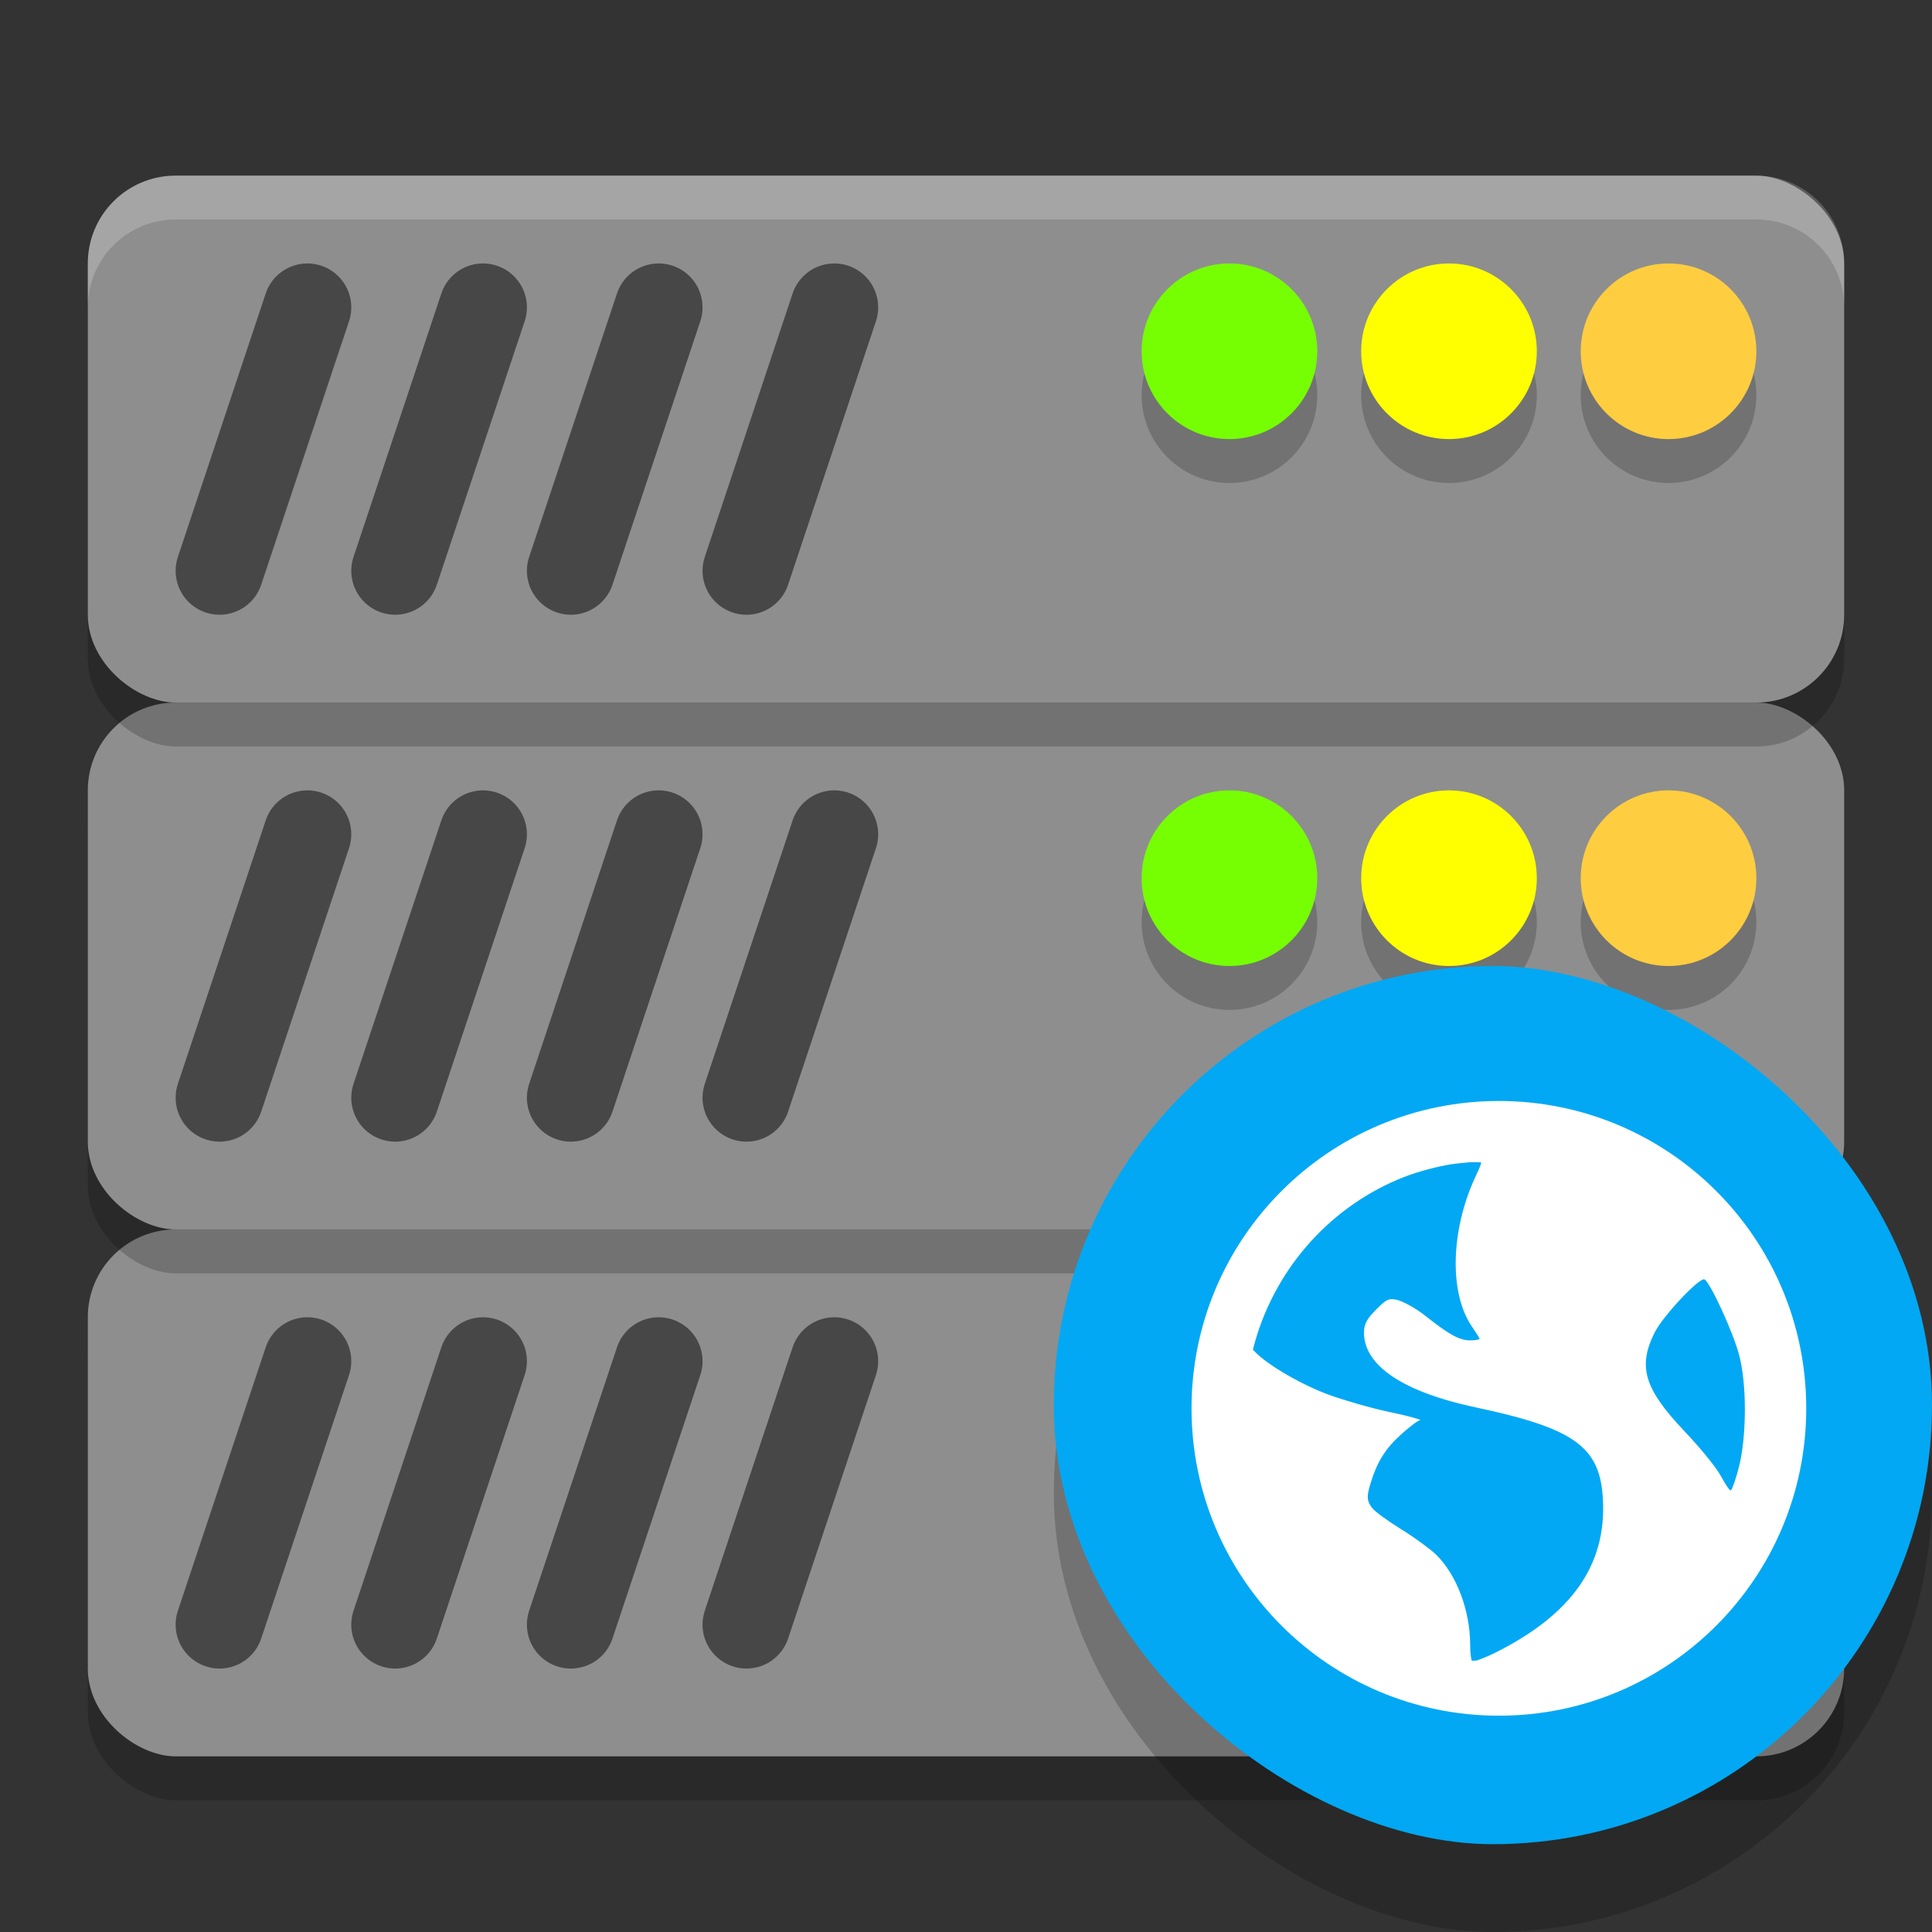 <svg width="22" height="22" version="1.1" viewBox="0 0 22 22" xmlns="http://www.w3.org/2000/svg">
 <rect x="0" y="0" width="22" height="22" fill="#333333" stroke="none"/>
 <g transform="translate(-1,-1)">
  <rect transform="matrix(0,-1,-1,0,0,0)" x="-21.5" y="-22" width="6" height="20" rx="1" ry="1" style="opacity:.2"/>
  <rect transform="matrix(0,-1,-1,0,0,0)" x="-21" y="-22" width="6" height="20" rx="1" ry="1" style="fill:#8e8e8e"/>
  <path d="m8.5 16.5-1 3" style="opacity:.5;stroke-linecap:round;stroke:#000000"/>
  <path d="m6.5 16.5-1 3" style="opacity:.5;stroke-linecap:round;stroke:#000000"/>
  <path d="m4.5 16.5-1 3" style="opacity:.5;stroke-linecap:round;stroke:#000000"/>
  <path d="m10.5 16.5-1 3" style="opacity:.5;stroke-linecap:round;stroke:#000000"/>
  <circle cx="15" cy="17.5" r="1" style="opacity:.2"/>
  <circle cx="17.5" cy="17.5" r="1" style="opacity:.2"/>
  <circle cx="20" cy="17.5" r="1" style="opacity:.2"/>
  <circle cx="15" cy="17" r="1" style="fill:#76ff03"/>
  <circle cx="17.5" cy="17" r="1" style="fill:#ffff00"/>
  <circle cx="20" cy="17" r="1" style="fill:#ffcd40"/>
 </g>
 <g transform="translate(-1,-1)">
  <rect transform="matrix(0,-1,-1,0,0,0)" x="-15.5" y="-22" width="6" height="20" rx="1" ry="1" style="opacity:.2"/>
  <rect transform="matrix(0,-1,-1,0,0,0)" x="-15" y="-22" width="6" height="20" rx="1" ry="1" style="fill:#8e8e8e"/>
  <path d="m8.5 10.5-1 3" style="opacity:.5;stroke-linecap:round;stroke:#000000"/>
  <path d="m6.5 10.5-1 3" style="opacity:.5;stroke-linecap:round;stroke:#000000"/>
  <path d="m4.5 10.5-1 3" style="opacity:.5;stroke-linecap:round;stroke:#000000"/>
  <path d="m10.5 10.5-1 3" style="opacity:.5;stroke-linecap:round;stroke:#000000"/>
  <circle cx="15" cy="11.5" r="1" style="opacity:.2"/>
  <circle cx="17.5" cy="11.5" r="1" style="opacity:.2"/>
  <circle cx="20" cy="11.5" r="1" style="opacity:.2"/>
  <circle cx="15" cy="11" r="1" style="fill:#76ff03"/>
  <circle cx="17.5" cy="11" r="1" style="fill:#ffff00"/>
  <circle cx="20" cy="11" r="1" style="fill:#ffcd40"/>
 </g>
 <g transform="translate(-1,-1)">
  <rect transform="matrix(0,-1,-1,0,0,0)" x="-9.5" y="-22" width="6" height="20" rx="1" ry="1" style="opacity:.2"/>
  <rect transform="matrix(0,-1,-1,0,0,0)" x="-9" y="-22" width="6" height="20" rx="1" ry="1" style="fill:#8e8e8e"/>
  <path d="m8.5 4.5-1 3" style="opacity:.5;stroke-linecap:round;stroke:#000000"/>
  <path d="m6.5 4.5-1 3" style="opacity:.5;stroke-linecap:round;stroke:#000000"/>
  <path d="m4.5 4.5-1 3" style="opacity:.5;stroke-linecap:round;stroke:#000000"/>
  <path d="m10.5 4.5-1 3" style="opacity:.5;stroke-linecap:round;stroke:#000000"/>
  <circle cx="15" cy="5.5" r="1" style="opacity:.2"/>
  <circle cx="17.5" cy="5.5" r="1" style="opacity:.2"/>
  <circle cx="20" cy="5.5" r="1" style="opacity:.2"/>
  <circle cx="15" cy="5" r="1" style="fill:#76ff03"/>
  <circle cx="17.5" cy="5" r="1" style="fill:#ffff00"/>
  <circle cx="20" cy="5" r="1" style="fill:#ffcd40"/>
  <path d="m3 3c-0.554 0-1 0.446-1 1v0.5c0-0.554 0.446-1 1-1h18c0.554 0 1 0.446 1 1v-0.5c0-0.554-0.446-1-1-1z" style="fill:#ffffff;opacity:.2"/>
 </g>
 <rect transform="matrix(0,-1,-1,0,0,0)" x="-22" y="-22" width="10" height="10" rx="5" ry="5" style="opacity:.2"/>
 <rect transform="matrix(0,-1,-1,0,0,0)" x="-21" y="-22" width="10" height="10" rx="5" ry="5" style="fill:#02a8f3"/>
 <path d="m17.068 12.537c-1.933 0-3.5 1.567-3.5 3.5s1.567 3.5 3.5 3.5c1.933 0 3.5-1.567 3.5-3.5s-1.567-3.5-3.5-3.5zm-0.327 0.698c0.038-4e-3 0.086 0.002 0.124 0 0.005 0.018-0.027 0.084-0.07 0.178-0.277 0.604-0.293 1.312-0.036 1.69 0.046 0.069 0.089 0.134 0.089 0.142 0 0.009-0.05 0.018-0.107 0.018-0.133 1e-6 -0.259-0.081-0.516-0.284-0.114-0.09-0.262-0.166-0.32-0.178-0.09-0.018-0.114-0.01-0.231 0.107-0.109 0.109-0.142 0.168-0.142 0.267 0 0.377 0.448 0.677 1.281 0.853 1.131 0.24 1.409 0.455 1.44 1.049 0.039 0.746-0.357 1.308-1.227 1.743-0.104 0.052-0.17 0.073-0.213 0.09-0.019-0.002-0.035 0.002-0.054 0-0.007-0.023-0.018-0.076-0.018-0.178 0-0.396-0.156-0.804-0.391-1.032-0.063-0.061-0.24-0.191-0.391-0.284-0.151-0.094-0.304-0.202-0.338-0.249-0.056-0.077-0.06-0.124-0.017-0.267 0.079-0.26 0.173-0.406 0.355-0.57 0.096-0.086 0.192-0.158 0.213-0.159 0.021-0.002-0.122-0.045-0.338-0.09-0.216-0.044-0.532-0.137-0.695-0.196-0.298-0.108-0.7-0.334-0.854-0.498-0.006-0.007-0.012-0.012-0.018-0.018 0.22-0.876 0.837-1.593 1.654-1.939 0.171-0.072 0.348-0.122 0.534-0.16 0.093-0.019 0.189-0.026 0.284-0.036zm2.669 1.334c0.067 0.041 0.32 0.588 0.392 0.854 0.093 0.344 0.086 0.939 0 1.28-0.033 0.13-0.076 0.251-0.09 0.267-0.014 0.015-0.065-0.071-0.125-0.177-0.06-0.106-0.25-0.331-0.408-0.498-0.458-0.483-0.53-0.735-0.338-1.12 0.097-0.194 0.518-0.638 0.569-0.606z" style="fill:#ffffff"/>
</svg>

